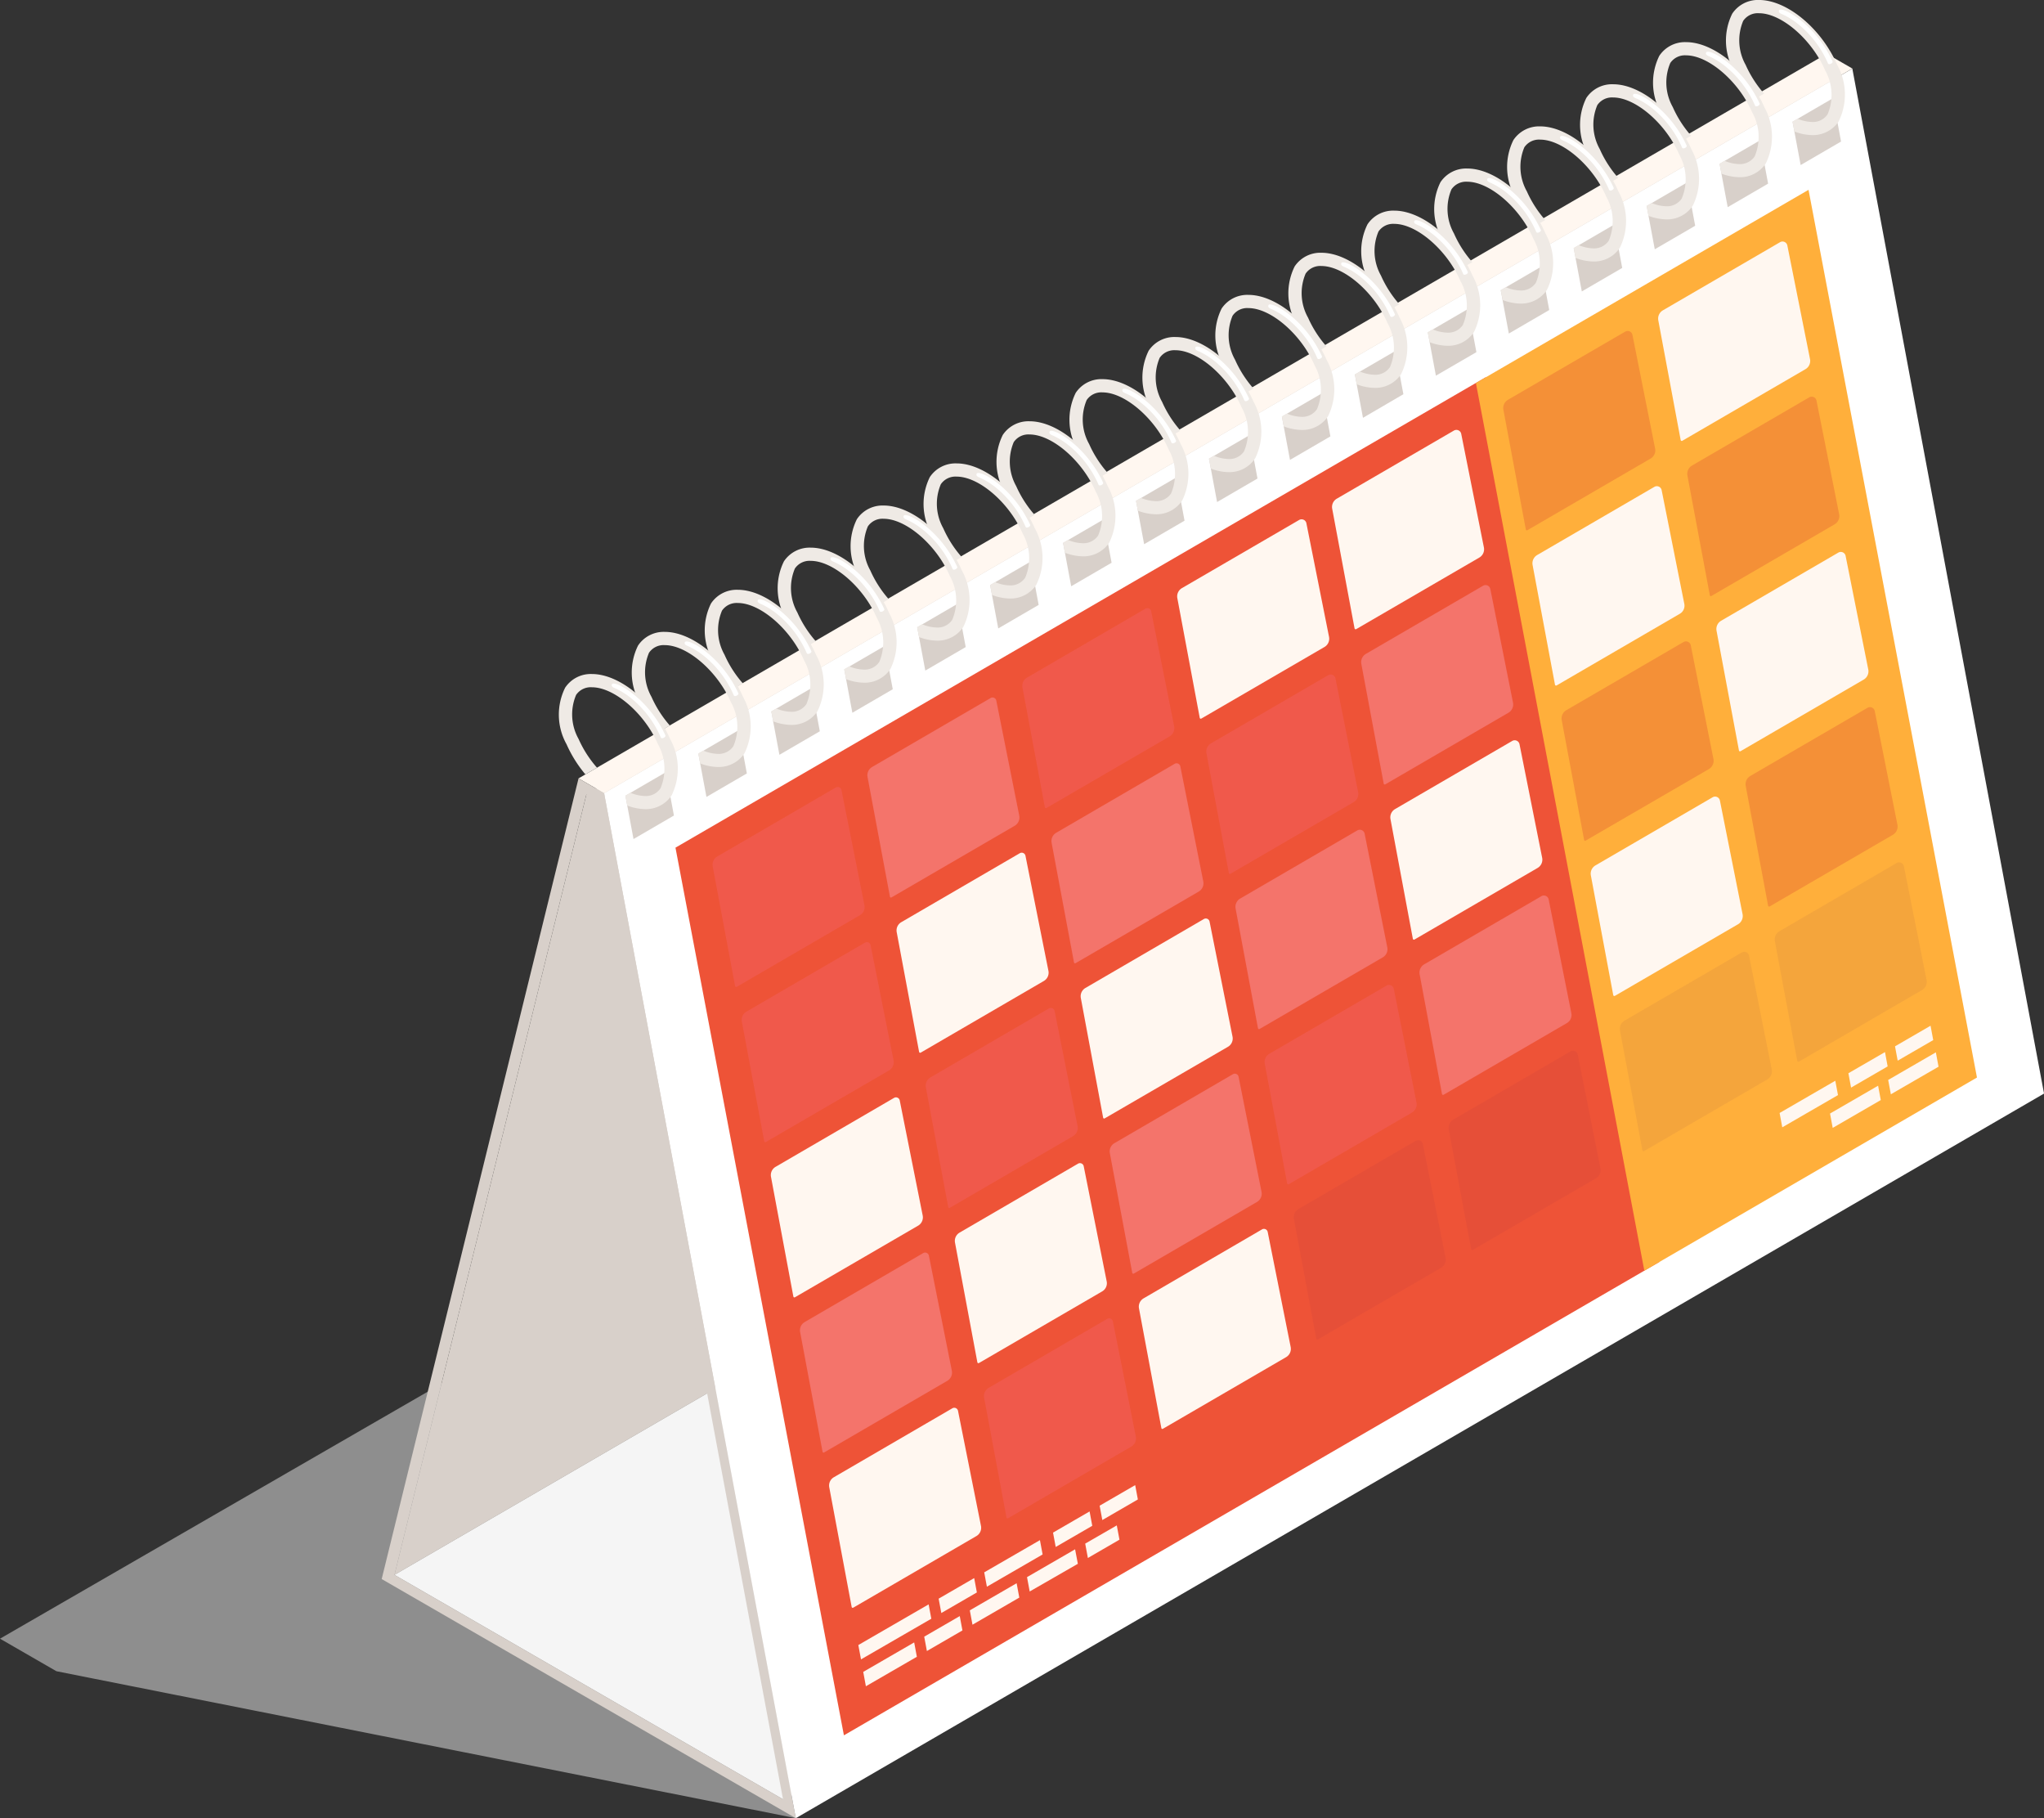 <svg xmlns="http://www.w3.org/2000/svg" width="106.788" height="94.966" viewBox="0 0 106.788 94.966">
  <rect x="0" y="0" width="106.788" height="94.966" fill="#333333" stroke="none"/>
  <g id="_8" data-name="8" transform="translate(-327.344 -23.207)">
    <path id="Path_733" data-name="Path 733" d="M327.344,99.55l2.948,1.7,38.627,7.674L370.6,74.578Z" transform="translate(0 9.247)" fill="#d8d8d8" opacity="0.55"/>
    <g id="Group_443" data-name="Group 443" transform="translate(347.285 23.207)">
      <g id="Group_424" data-name="Group 424" transform="translate(0 2.808)">
        <path id="Path_734" data-name="Path 734" d="M344.81,98.69l65.212-37.848,20.3,11.721-65.213,37.848Z" transform="translate(-344.141 -19.241)" fill="#f5f5f5"/>
        <path id="Path_735" data-name="Path 735" d="M354.835,64.147,420.047,26.3l-10.025,40.76L344.81,104.907Z" transform="translate(-344.141 -25.459)" fill="#d8d0ca"/>
        <path id="Path_736" data-name="Path 736" d="M419.351,26.5l-.047-.255L354.092,64.09l.047.255,9.967,53.282,65.213-37.848Z" transform="translate(-342.47 -25.469)" fill="#fff"/>
        <path id="Path_737" data-name="Path 737" d="M399.592,39.9,357.251,64.476l8.8,46.364,42.6-24.723Z" transform="translate(-341.902 -23.01)" fill="#ee5337"/>
        <path id="Path_738" data-name="Path 738" d="M392.69,41.7l17.378-10.091,8.8,46.365-17.378,10.09Z" transform="translate(-335.523 -24.502)" fill="#ffaf3b"/>
        <path id="Path_739" data-name="Path 739" d="M418.171,25.587,352.958,63.435l1.338.772,65.213-37.848Z" transform="translate(-342.674 -25.587)" fill="#fff7f0"/>
        <path id="Path_740" data-name="Path 740" d="M355.911,58.69l9.967,53.282L344.243,99.48l10.284-41.818,1.338.772Zm-.975-.188L344.911,99.263l20.3,11.721L355.452,58.8l-.516-.3Z" transform="translate(-344.243 -19.813)" fill="#d8d0ca"/>
      </g>
      <g id="Group_442" data-name="Group 442" transform="translate(9.257)">
        <g id="Group_425" data-name="Group 425" transform="translate(60.976)">
          <path id="Path_741" data-name="Path 741" d="M408.821,27.555l-2.111,1.228.423,2.262,2.111-1.228Z" transform="translate(-403.233 -22.424)" fill="#d8d0ca"/>
          <path id="Path_742" data-name="Path 742" d="M409.574,26.6c-.824-1.9-2.618-3.394-4.085-3.394a1.611,1.611,0,0,0-1.4.715,3.17,3.17,0,0,0,.074,2.951,6.536,6.536,0,0,0,.985,1.578l.605-.352a5.932,5.932,0,0,1-.962-1.5,2.623,2.623,0,0,1-.13-2.3.921.921,0,0,1,.825-.4c1.173,0,2.755,1.364,3.455,2.979a2.615,2.615,0,0,1,.13,2.3.922.922,0,0,1-.825.4,2.112,2.112,0,0,1-.747-.169l-.262.152.1.517a2.73,2.73,0,0,0,.912.186,1.611,1.611,0,0,0,1.4-.715A3.172,3.172,0,0,0,409.574,26.6Z" transform="translate(-403.763 -23.207)" fill="#efeae5"/>
          <path id="Path_743" data-name="Path 743" d="M406.114,23.67c-.06.133.135.189.212.225a3.946,3.946,0,0,1,.793.5,5.392,5.392,0,0,1,1.552,2.05c.044.1.279-.02.238-.109C408,24.349,406.227,23.422,406.114,23.67Z" transform="translate(-403.342 -23.131)" fill="#fff"/>
        </g>
        <g id="Group_426" data-name="Group 426" transform="translate(57.166 2.201)">
          <path id="Path_744" data-name="Path 744" d="M405.591,29.419l-2.111,1.228.423,2.262,2.111-1.228Z" transform="translate(-400.004 -24.29)" fill="#d8d0ca"/>
          <path id="Path_745" data-name="Path 745" d="M406.346,28.466c-.825-1.9-2.62-3.394-4.086-3.394a1.61,1.61,0,0,0-1.4.714,3.176,3.176,0,0,0,.074,2.952,6.529,6.529,0,0,0,.985,1.576l.605-.352a5.854,5.854,0,0,1-.961-1.5,2.612,2.612,0,0,1-.13-2.3.92.92,0,0,1,.824-.4c1.173,0,2.757,1.364,3.456,2.979a2.61,2.61,0,0,1,.129,2.3.923.923,0,0,1-.825.4,2.118,2.118,0,0,1-.747-.169l-.262.152.1.517a2.757,2.757,0,0,0,.912.185,1.61,1.61,0,0,0,1.4-.714A3.175,3.175,0,0,0,406.346,28.466Z" transform="translate(-400.534 -25.072)" fill="#efeae5"/>
          <path id="Path_746" data-name="Path 746" d="M402.885,25.535c-.061.133.133.189.212.225a3.959,3.959,0,0,1,.793.5,5.39,5.39,0,0,1,1.551,2.05c.044.1.278-.02.238-.109C404.769,26.214,403,25.287,402.885,25.535Z" transform="translate(-400.113 -24.996)" fill="#fff"/>
        </g>
        <g id="Group_427" data-name="Group 427" transform="translate(53.355 4.401)">
          <path id="Path_747" data-name="Path 747" d="M402.362,31.284l-2.111,1.228.423,2.262,2.111-1.228Z" transform="translate(-396.774 -26.155)" fill="#d8d0ca"/>
          <path id="Path_748" data-name="Path 748" d="M403.115,30.329c-.825-1.9-2.62-3.392-4.086-3.392a1.608,1.608,0,0,0-1.4.714,3.175,3.175,0,0,0,.073,2.952,6.59,6.59,0,0,0,.985,1.576l.607-.352a5.826,5.826,0,0,1-.962-1.5,2.615,2.615,0,0,1-.13-2.3.923.923,0,0,1,.824-.4c1.173,0,2.757,1.365,3.456,2.981a2.608,2.608,0,0,1,.129,2.3.921.921,0,0,1-.825.4,2.1,2.1,0,0,1-.747-.169l-.262.152.1.518a2.757,2.757,0,0,0,.912.185,1.609,1.609,0,0,0,1.4-.714A3.174,3.174,0,0,0,403.115,30.329Z" transform="translate(-397.304 -26.937)" fill="#efeae5"/>
          <path id="Path_749" data-name="Path 749" d="M399.655,27.4c-.06.133.133.189.212.224a3.951,3.951,0,0,1,.793.5,5.383,5.383,0,0,1,1.55,2.048c.044.1.278-.02.238-.107C401.539,28.079,399.767,27.152,399.655,27.4Z" transform="translate(-396.883 -26.861)" fill="#fff"/>
        </g>
        <g id="Group_428" data-name="Group 428" transform="translate(49.543 6.601)">
          <path id="Path_750" data-name="Path 750" d="M399.132,33.149l-2.111,1.228.423,2.262,2.111-1.228Z" transform="translate(-393.544 -28.018)" fill="#d8d0ca"/>
          <path id="Path_751" data-name="Path 751" d="M399.885,32.195c-.824-1.9-2.618-3.394-4.085-3.394a1.611,1.611,0,0,0-1.4.715,3.173,3.173,0,0,0,.073,2.951,6.578,6.578,0,0,0,.986,1.578l.605-.352a5.91,5.91,0,0,1-.962-1.5,2.623,2.623,0,0,1-.13-2.3.921.921,0,0,1,.825-.4c1.173,0,2.755,1.364,3.455,2.979a2.61,2.61,0,0,1,.129,2.3.92.92,0,0,1-.824.4,2.124,2.124,0,0,1-.748-.169l-.261.152.1.517a2.725,2.725,0,0,0,.912.186,1.611,1.611,0,0,0,1.4-.715A3.175,3.175,0,0,0,399.885,32.195Z" transform="translate(-394.074 -28.801)" fill="#efeae5"/>
          <path id="Path_752" data-name="Path 752" d="M396.425,29.264c-.06.133.133.189.212.225a3.894,3.894,0,0,1,.793.5,5.377,5.377,0,0,1,1.55,2.05c.045.1.28-.02.238-.109C398.309,29.943,396.538,29.016,396.425,29.264Z" transform="translate(-393.653 -28.725)" fill="#fff"/>
        </g>
        <g id="Group_429" data-name="Group 429" transform="translate(45.732 8.802)">
          <path id="Path_753" data-name="Path 753" d="M395.9,35.013l-2.111,1.228.423,2.262,2.111-1.228Z" transform="translate(-390.314 -29.884)" fill="#d8d0ca"/>
          <path id="Path_754" data-name="Path 754" d="M396.657,34.06c-.825-1.9-2.62-3.394-4.086-3.394a1.61,1.61,0,0,0-1.4.714,3.173,3.173,0,0,0,.074,2.952,6.529,6.529,0,0,0,.985,1.576l.605-.352a5.854,5.854,0,0,1-.96-1.5,2.617,2.617,0,0,1-.131-2.3.922.922,0,0,1,.825-.4c1.173,0,2.756,1.364,3.456,2.979a2.618,2.618,0,0,1,.129,2.3.923.923,0,0,1-.825.4,2.112,2.112,0,0,1-.747-.169l-.262.152.1.517a2.757,2.757,0,0,0,.912.185,1.61,1.61,0,0,0,1.4-.714A3.175,3.175,0,0,0,396.657,34.06Z" transform="translate(-390.844 -30.666)" fill="#efeae5"/>
          <path id="Path_755" data-name="Path 755" d="M393.2,31.129c-.061.133.133.189.212.225a3.959,3.959,0,0,1,.793.5,5.389,5.389,0,0,1,1.55,2.05c.044.1.279-.02.238-.109C395.08,31.808,393.308,30.881,393.2,31.129Z" transform="translate(-390.423 -30.59)" fill="#fff"/>
        </g>
        <g id="Group_430" data-name="Group 430" transform="translate(41.921 11.002)">
          <path id="Path_756" data-name="Path 756" d="M392.672,36.878l-2.111,1.228.423,2.262L393.1,39.14Z" transform="translate(-387.085 -31.749)" fill="#d8d0ca"/>
          <path id="Path_757" data-name="Path 757" d="M393.427,35.923c-.825-1.9-2.62-3.392-4.086-3.392a1.608,1.608,0,0,0-1.4.714,3.172,3.172,0,0,0,.073,2.952A6.552,6.552,0,0,0,389,37.774l.605-.352a5.852,5.852,0,0,1-.961-1.5,2.615,2.615,0,0,1-.13-2.3.923.923,0,0,1,.824-.4c1.173,0,2.756,1.365,3.456,2.981a2.608,2.608,0,0,1,.129,2.3.921.921,0,0,1-.825.4,2.1,2.1,0,0,1-.747-.169l-.262.152.1.518a2.756,2.756,0,0,0,.912.185,1.608,1.608,0,0,0,1.4-.715A3.175,3.175,0,0,0,393.427,35.923Z" transform="translate(-387.615 -32.531)" fill="#efeae5"/>
          <path id="Path_758" data-name="Path 758" d="M389.966,32.994c-.061.133.133.189.212.224a3.986,3.986,0,0,1,.793.5,5.4,5.4,0,0,1,1.551,2.048c.044.1.279-.02.238-.107C391.85,33.673,390.078,32.746,389.966,32.994Z" transform="translate(-387.194 -32.455)" fill="#fff"/>
        </g>
        <g id="Group_431" data-name="Group 431" transform="translate(38.11 13.202)">
          <path id="Path_759" data-name="Path 759" d="M389.443,38.743l-2.111,1.228.423,2.262L389.866,41Z" transform="translate(-383.855 -33.612)" fill="#d8d0ca"/>
          <path id="Path_760" data-name="Path 760" d="M390.2,37.789c-.824-1.9-2.62-3.394-4.085-3.394a1.611,1.611,0,0,0-1.4.715,3.173,3.173,0,0,0,.073,2.951,6.609,6.609,0,0,0,.985,1.578l.606-.352a5.879,5.879,0,0,1-.962-1.5,2.615,2.615,0,0,1-.13-2.3.921.921,0,0,1,.825-.4c1.173,0,2.755,1.364,3.455,2.979a2.61,2.61,0,0,1,.129,2.3.92.92,0,0,1-.824.4,2.123,2.123,0,0,1-.748-.169l-.261.152.1.517a2.718,2.718,0,0,0,.912.186,1.613,1.613,0,0,0,1.4-.715A3.175,3.175,0,0,0,390.2,37.789Z" transform="translate(-384.385 -34.395)" fill="#efeae5"/>
          <path id="Path_761" data-name="Path 761" d="M386.736,34.858c-.06.133.133.189.212.225a3.894,3.894,0,0,1,.793.5,5.378,5.378,0,0,1,1.551,2.05c.044.1.278-.02.238-.109C388.62,35.536,386.849,34.61,386.736,34.858Z" transform="translate(-383.964 -34.319)" fill="#fff"/>
        </g>
        <g id="Group_432" data-name="Group 432" transform="translate(34.299 15.402)">
          <path id="Path_762" data-name="Path 762" d="M386.213,40.607,384.1,41.835l.423,2.262,2.111-1.228Z" transform="translate(-380.625 -35.478)" fill="#d8d0ca"/>
          <path id="Path_763" data-name="Path 763" d="M386.966,39.654c-.824-1.9-2.618-3.394-4.085-3.394a1.61,1.61,0,0,0-1.4.714,3.173,3.173,0,0,0,.074,2.952,6.528,6.528,0,0,0,.985,1.576l.605-.352a5.853,5.853,0,0,1-.961-1.5,2.617,2.617,0,0,1-.131-2.3.921.921,0,0,1,.825-.4c1.173,0,2.757,1.364,3.456,2.979a2.618,2.618,0,0,1,.129,2.3.923.923,0,0,1-.825.4,2.112,2.112,0,0,1-.747-.169l-.262.152.1.517a2.756,2.756,0,0,0,.912.185,1.61,1.61,0,0,0,1.4-.714A3.172,3.172,0,0,0,386.966,39.654Z" transform="translate(-381.155 -36.26)" fill="#efeae5"/>
          <path id="Path_764" data-name="Path 764" d="M383.507,36.723c-.061.133.133.189.211.225a3.894,3.894,0,0,1,.793.5,5.38,5.38,0,0,1,1.552,2.05c.044.1.279-.02.238-.109C385.391,37.4,383.619,36.475,383.507,36.723Z" transform="translate(-380.734 -36.184)" fill="#fff"/>
        </g>
        <g id="Group_433" data-name="Group 433" transform="translate(30.488 17.603)">
          <path id="Path_765" data-name="Path 765" d="M382.983,42.472,380.872,43.7l.423,2.262,2.111-1.228Z" transform="translate(-377.395 -37.343)" fill="#d8d0ca"/>
          <path id="Path_766" data-name="Path 766" d="M383.738,41.519c-.825-1.9-2.62-3.394-4.086-3.394a1.612,1.612,0,0,0-1.4.714,3.176,3.176,0,0,0,.074,2.952,6.55,6.55,0,0,0,.985,1.576l.605-.352a5.852,5.852,0,0,1-.961-1.5,2.615,2.615,0,0,1-.13-2.3.923.923,0,0,1,.824-.4c1.173,0,2.756,1.365,3.456,2.981a2.608,2.608,0,0,1,.129,2.3.921.921,0,0,1-.825.4,2.1,2.1,0,0,1-.747-.169l-.262.152.1.518a2.757,2.757,0,0,0,.912.185,1.608,1.608,0,0,0,1.4-.715A3.172,3.172,0,0,0,383.738,41.519Z" transform="translate(-377.926 -38.125)" fill="#efeae5"/>
          <path id="Path_767" data-name="Path 767" d="M380.277,38.588c-.061.133.133.189.212.225a3.961,3.961,0,0,1,.793.5,5.4,5.4,0,0,1,1.55,2.048c.044.1.279-.02.238-.107C382.161,39.267,380.389,38.34,380.277,38.588Z" transform="translate(-377.505 -38.049)" fill="#fff"/>
        </g>
        <g id="Group_434" data-name="Group 434" transform="translate(26.677 19.803)">
          <path id="Path_768" data-name="Path 768" d="M379.754,44.337l-2.111,1.228.423,2.262,2.111-1.228Z" transform="translate(-374.166 -39.206)" fill="#d8d0ca"/>
          <path id="Path_769" data-name="Path 769" d="M380.507,43.383c-.825-1.9-2.62-3.394-4.085-3.394a1.61,1.61,0,0,0-1.4.715,3.173,3.173,0,0,0,.073,2.951,6.57,6.57,0,0,0,.985,1.578l.606-.352a5.847,5.847,0,0,1-.962-1.5,2.615,2.615,0,0,1-.13-2.3.921.921,0,0,1,.825-.4c1.173,0,2.755,1.364,3.455,2.979a2.61,2.61,0,0,1,.129,2.3.92.92,0,0,1-.824.4,2.123,2.123,0,0,1-.748-.169l-.262.152.1.517a2.73,2.73,0,0,0,.913.186,1.609,1.609,0,0,0,1.4-.715A3.171,3.171,0,0,0,380.507,43.383Z" transform="translate(-374.696 -39.989)" fill="#efeae5"/>
          <path id="Path_770" data-name="Path 770" d="M377.047,40.452c-.06.133.133.189.212.225a3.9,3.9,0,0,1,.793.5,5.379,5.379,0,0,1,1.551,2.05c.044.1.278-.02.238-.109C378.931,41.131,377.159,40.2,377.047,40.452Z" transform="translate(-374.275 -39.913)" fill="#fff"/>
        </g>
        <g id="Group_435" data-name="Group 435" transform="translate(22.866 22.003)">
          <path id="Path_771" data-name="Path 771" d="M376.524,46.2l-2.111,1.228.423,2.262,2.111-1.228Z" transform="translate(-370.936 -41.072)" fill="#d8d0ca"/>
          <path id="Path_772" data-name="Path 772" d="M377.277,45.248c-.824-1.9-2.618-3.394-4.085-3.394a1.61,1.61,0,0,0-1.4.714,3.172,3.172,0,0,0,.074,2.952,6.527,6.527,0,0,0,.985,1.576l.605-.352a5.889,5.889,0,0,1-.962-1.5,2.62,2.62,0,0,1-.13-2.3.921.921,0,0,1,.825-.4c1.173,0,2.755,1.364,3.455,2.979a2.615,2.615,0,0,1,.13,2.3.925.925,0,0,1-.825.4,2.112,2.112,0,0,1-.747-.169l-.262.152.1.517a2.757,2.757,0,0,0,.912.185,1.61,1.61,0,0,0,1.4-.714A3.172,3.172,0,0,0,377.277,45.248Z" transform="translate(-371.466 -41.854)" fill="#efeae5"/>
          <path id="Path_773" data-name="Path 773" d="M373.817,42.317c-.06.133.134.189.212.225a3.9,3.9,0,0,1,.793.5,5.392,5.392,0,0,1,1.552,2.05c.044.1.278-.02.238-.109C375.7,43,373.93,42.069,373.817,42.317Z" transform="translate(-371.045 -41.778)" fill="#fff"/>
        </g>
        <g id="Group_436" data-name="Group 436" transform="translate(19.055 24.204)">
          <path id="Path_774" data-name="Path 774" d="M373.294,48.066l-2.111,1.228.423,2.262,2.111-1.228Z" transform="translate(-367.706 -42.937)" fill="#d8d0ca"/>
          <path id="Path_775" data-name="Path 775" d="M374.049,47.113c-.825-1.9-2.62-3.394-4.086-3.394a1.61,1.61,0,0,0-1.4.714,3.176,3.176,0,0,0,.074,2.952,6.552,6.552,0,0,0,.985,1.576l.605-.352a5.853,5.853,0,0,1-.961-1.5,2.615,2.615,0,0,1-.13-2.3.923.923,0,0,1,.824-.4c1.173,0,2.756,1.365,3.456,2.981a2.608,2.608,0,0,1,.129,2.3.921.921,0,0,1-.825.4,2.092,2.092,0,0,1-.747-.169l-.262.152.1.518a2.756,2.756,0,0,0,.912.185,1.608,1.608,0,0,0,1.4-.715A3.172,3.172,0,0,0,374.049,47.113Z" transform="translate(-368.237 -43.719)" fill="#efeae5"/>
          <path id="Path_776" data-name="Path 776" d="M370.588,44.182c-.061.133.133.189.212.225a3.958,3.958,0,0,1,.793.5,5.4,5.4,0,0,1,1.551,2.048c.044.1.279-.02.238-.107C372.472,44.861,370.7,43.934,370.588,44.182Z" transform="translate(-367.816 -43.643)" fill="#fff"/>
        </g>
        <g id="Group_437" data-name="Group 437" transform="translate(15.244 26.404)">
          <path id="Path_777" data-name="Path 777" d="M370.065,49.931l-2.111,1.228.423,2.262,2.111-1.228Z" transform="translate(-364.477 -44.8)" fill="#d8d0ca"/>
          <path id="Path_778" data-name="Path 778" d="M370.818,48.977c-.825-1.9-2.62-3.394-4.086-3.394a1.609,1.609,0,0,0-1.4.715,3.173,3.173,0,0,0,.073,2.951,6.574,6.574,0,0,0,.985,1.578l.607-.352a5.846,5.846,0,0,1-.962-1.5,2.615,2.615,0,0,1-.13-2.3.92.92,0,0,1,.824-.4c1.173,0,2.757,1.364,3.456,2.979a2.61,2.61,0,0,1,.129,2.3.921.921,0,0,1-.825.4,2.124,2.124,0,0,1-.747-.169l-.262.152.1.517a2.73,2.73,0,0,0,.912.186,1.61,1.61,0,0,0,1.4-.715A3.171,3.171,0,0,0,370.818,48.977Z" transform="translate(-365.007 -45.583)" fill="#efeae5"/>
          <path id="Path_779" data-name="Path 779" d="M367.358,46.046c-.06.133.133.189.212.225a3.9,3.9,0,0,1,.793.5,5.379,5.379,0,0,1,1.551,2.05c.044.1.278-.02.238-.109C369.242,46.725,367.47,45.8,367.358,46.046Z" transform="translate(-364.586 -45.507)" fill="#fff"/>
        </g>
        <g id="Group_438" data-name="Group 438" transform="translate(11.433 28.604)">
          <path id="Path_780" data-name="Path 780" d="M366.835,51.8l-2.111,1.228.423,2.262,2.111-1.228Z" transform="translate(-361.247 -46.666)" fill="#d8d0ca"/>
          <path id="Path_781" data-name="Path 781" d="M367.588,50.842c-.824-1.9-2.618-3.394-4.085-3.394a1.61,1.61,0,0,0-1.4.714,3.176,3.176,0,0,0,.073,2.952,6.57,6.57,0,0,0,.986,1.576l.605-.352a5.891,5.891,0,0,1-.962-1.5,2.62,2.62,0,0,1-.13-2.3.921.921,0,0,1,.825-.4c1.173,0,2.755,1.364,3.455,2.979a2.61,2.61,0,0,1,.129,2.3.923.923,0,0,1-.824.4,2.124,2.124,0,0,1-.748-.169l-.261.152.1.517a2.751,2.751,0,0,0,.912.185,1.61,1.61,0,0,0,1.4-.714A3.176,3.176,0,0,0,367.588,50.842Z" transform="translate(-361.777 -47.448)" fill="#efeae5"/>
          <path id="Path_782" data-name="Path 782" d="M364.128,47.911c-.06.133.135.189.212.225a3.894,3.894,0,0,1,.793.5,5.377,5.377,0,0,1,1.551,2.05c.045.1.28-.02.238-.109C366.012,48.589,364.241,47.663,364.128,47.911Z" transform="translate(-361.356 -47.372)" fill="#fff"/>
        </g>
        <g id="Group_439" data-name="Group 439" transform="translate(7.622 30.805)">
          <path id="Path_783" data-name="Path 783" d="M363.605,53.66l-2.111,1.228.423,2.262,2.111-1.228Z" transform="translate(-358.017 -48.531)" fill="#d8d0ca"/>
          <path id="Path_784" data-name="Path 784" d="M364.36,52.707c-.825-1.9-2.62-3.394-4.086-3.394a1.61,1.61,0,0,0-1.4.714,3.172,3.172,0,0,0,.074,2.952,6.55,6.55,0,0,0,.985,1.576l.605-.352a5.853,5.853,0,0,1-.96-1.5,2.62,2.62,0,0,1-.131-2.3.925.925,0,0,1,.825-.4c1.173,0,2.757,1.365,3.456,2.981a2.612,2.612,0,0,1,.129,2.3.921.921,0,0,1-.825.4,2.087,2.087,0,0,1-.747-.169l-.262.152.1.518a2.757,2.757,0,0,0,.912.185,1.608,1.608,0,0,0,1.4-.715A3.172,3.172,0,0,0,364.36,52.707Z" transform="translate(-358.547 -49.313)" fill="#efeae5"/>
          <path id="Path_785" data-name="Path 785" d="M360.9,49.776c-.061.133.133.189.212.225a3.961,3.961,0,0,1,.793.5,5.394,5.394,0,0,1,1.551,2.048c.044.1.279-.02.238-.107C362.783,50.455,361.011,49.528,360.9,49.776Z" transform="translate(-358.126 -49.237)" fill="#fff"/>
        </g>
        <g id="Group_440" data-name="Group 440" transform="translate(3.811 33.004)">
          <path id="Path_786" data-name="Path 786" d="M360.375,55.525l-2.111,1.228.423,2.262,2.111-1.228Z" transform="translate(-354.788 -50.394)" fill="#d8d0ca"/>
          <path id="Path_787" data-name="Path 787" d="M361.129,54.571c-.825-1.9-2.62-3.394-4.086-3.394a1.609,1.609,0,0,0-1.4.715,3.173,3.173,0,0,0,.073,2.951,6.536,6.536,0,0,0,.985,1.578l.605-.352a5.873,5.873,0,0,1-.961-1.5,2.615,2.615,0,0,1-.13-2.3.92.92,0,0,1,.824-.4c1.173,0,2.756,1.364,3.456,2.979a2.61,2.61,0,0,1,.129,2.3.921.921,0,0,1-.825.4,2.124,2.124,0,0,1-.747-.169l-.262.152.1.517a2.729,2.729,0,0,0,.912.186,1.611,1.611,0,0,0,1.4-.715A3.175,3.175,0,0,0,361.129,54.571Z" transform="translate(-355.318 -51.177)" fill="#efeae5"/>
          <path id="Path_788" data-name="Path 788" d="M357.669,51.64c-.061.133.133.189.212.225a3.927,3.927,0,0,1,.793.5,5.39,5.39,0,0,1,1.551,2.05c.044.1.278-.02.238-.109C359.553,52.319,357.781,51.392,357.669,51.64Z" transform="translate(-354.897 -51.101)" fill="#fff"/>
        </g>
        <g id="Group_441" data-name="Group 441" transform="translate(0 35.205)">
          <path id="Path_789" data-name="Path 789" d="M357.146,57.389l-2.111,1.228.423,2.262,2.111-1.228Z" transform="translate(-351.558 -52.26)" fill="#d8d0ca"/>
          <path id="Path_790" data-name="Path 790" d="M357.9,56.436c-.824-1.9-2.62-3.394-4.085-3.394a1.608,1.608,0,0,0-1.4.715,3.173,3.173,0,0,0,.073,2.951,6.6,6.6,0,0,0,.985,1.576l.607-.35a5.886,5.886,0,0,1-.962-1.5,2.613,2.613,0,0,1-.13-2.3.921.921,0,0,1,.825-.4c1.173,0,2.755,1.364,3.455,2.979a2.61,2.61,0,0,1,.129,2.3.923.923,0,0,1-.824.4,2.124,2.124,0,0,1-.748-.169l-.261.152.1.517a2.745,2.745,0,0,0,.912.185,1.612,1.612,0,0,0,1.4-.714A3.175,3.175,0,0,0,357.9,56.436Z" transform="translate(-352.088 -53.042)" fill="#efeae5"/>
          <path id="Path_791" data-name="Path 791" d="M354.439,53.505c-.06.133.133.189.212.225a3.9,3.9,0,0,1,.793.5,5.378,5.378,0,0,1,1.55,2.05c.045.1.279-.02.238-.109C356.323,54.184,354.552,53.257,354.439,53.505Z" transform="translate(-351.667 -52.966)" fill="#fff"/>
        </g>
      </g>
    </g>
    <g id="Group_446" data-name="Group 446" transform="translate(364.571 35.823)">
      <g id="Group_444" data-name="Group 444" transform="translate(0 9.837)">
        <path id="Path_792" data-name="Path 792" d="M360.129,68.489a.057.057,0,0,1-.058-.047l-1.169-6.25a.5.5,0,0,1,.24-.523l6.187-3.6a.2.2,0,0,1,.3.136l1.2,6.012a.489.489,0,0,1-.234.519l-6.437,3.743Z" transform="translate(-358.893 -39.389)" fill="#f15e59" opacity="0.6"/>
        <path id="Path_793" data-name="Path 793" d="M366.984,64.53a.056.056,0,0,1-.057-.046l-1.171-6.252a.5.5,0,0,1,.24-.523l6.188-3.6a.2.2,0,0,1,.3.136l1.2,6.012a.5.5,0,0,1-.24.523l-6.431,3.739Z" transform="translate(-357.659 -40.102)" fill="#f57c78" opacity="0.8"/>
        <path id="Path_794" data-name="Path 794" d="M373.843,60.572a.057.057,0,0,1-.058-.048l-1.169-6.25a.5.5,0,0,1,.239-.522l6.186-3.6a.2.2,0,0,1,.3.136l1.2,6.01a.5.5,0,0,1-.237.525l-6.433,3.739Z" transform="translate(-356.424 -40.814)" fill="#f15e59" opacity="0.6"/>
        <path id="Path_795" data-name="Path 795" d="M380.7,56.609a.056.056,0,0,1-.057-.046l-1.171-6.253a.5.5,0,0,1,.24-.523l6.123-3.559a.256.256,0,0,1,.38.171l1.184,5.939a.5.5,0,0,1-.238.523L380.727,56.6Z" transform="translate(-355.19 -41.522)" fill="#fff7f0"/>
        <path id="Path_796" data-name="Path 796" d="M387.555,52.65a.06.06,0,0,1-.058-.047l-1.168-6.25a.5.5,0,0,1,.24-.524l6.121-3.559a.257.257,0,0,1,.38.172l1.186,5.939a.5.5,0,0,1-.24.523l-6.432,3.738Z" transform="translate(-353.956 -42.235)" fill="#fff7f0"/>
        <path id="Path_797" data-name="Path 797" d="M361.419,75.36a.062.062,0,0,1-.058-.048l-1.169-6.252a.5.5,0,0,1,.24-.522l6.187-3.6a.2.2,0,0,1,.3.136l1.2,6.012a.5.5,0,0,1-.238.523l-6.433,3.739Z" transform="translate(-358.661 -38.153)" fill="#f15e59" opacity="0.6"/>
        <path id="Path_798" data-name="Path 798" d="M368.274,71.4a.06.06,0,0,1-.057-.046L367.047,65.1a.5.5,0,0,1,.24-.522l6.188-3.6a.2.2,0,0,1,.3.136l1.2,6.012a.5.5,0,0,1-.24.523L368.3,71.393Z" transform="translate(-357.426 -38.865)" fill="#fff7f0"/>
        <path id="Path_799" data-name="Path 799" d="M375.133,67.442a.058.058,0,0,1-.058-.048l-1.169-6.25a.5.5,0,0,1,.24-.523l6.186-3.6a.2.2,0,0,1,.3.136l1.2,6.013a.5.5,0,0,1-.238.522l-6.433,3.739Z" transform="translate(-356.192 -39.578)" fill="#f57c78" opacity="0.8"/>
        <path id="Path_800" data-name="Path 800" d="M381.988,63.479a.058.058,0,0,1-.057-.048l-1.169-6.253a.5.5,0,0,1,.238-.52l6.123-3.559a.256.256,0,0,1,.38.171l1.184,5.939a.492.492,0,0,1-.234.52l-6.437,3.742Z" transform="translate(-354.958 -40.286)" fill="#f15e59" opacity="0.6"/>
        <path id="Path_801" data-name="Path 801" d="M388.845,59.52a.06.06,0,0,1-.058-.047l-1.168-6.252a.5.5,0,0,1,.238-.523l6.122-3.559a.256.256,0,0,1,.38.171l1.186,5.939a.5.5,0,0,1-.24.523l-6.431,3.739Z" transform="translate(-353.724 -40.998)" fill="#f57c78" opacity="0.8"/>
        <path id="Path_802" data-name="Path 802" d="M362.708,82.229a.058.058,0,0,1-.058-.047l-1.169-6.252a.5.5,0,0,1,.24-.522l6.187-3.6a.2.2,0,0,1,.3.136l1.2,6.012a.5.5,0,0,1-.238.523l-6.433,3.739Z" transform="translate(-358.428 -36.916)" fill="#fff7f0"/>
        <path id="Path_803" data-name="Path 803" d="M369.565,78.271a.059.059,0,0,1-.058-.048l-1.168-6.25a.5.5,0,0,1,.24-.524l6.186-3.6a.2.2,0,0,1,.3.136l1.2,6.012a.49.49,0,0,1-.235.519l-6.436,3.743Z" transform="translate(-357.194 -37.629)" fill="#f15e59" opacity="0.6"/>
        <path id="Path_804" data-name="Path 804" d="M376.423,74.312a.059.059,0,0,1-.057-.046L375.2,68.014a.5.5,0,0,1,.24-.523l6.187-3.6a.2.2,0,0,1,.3.136l1.2,6.012a.5.5,0,0,1-.238.523L376.451,74.3Z" transform="translate(-355.96 -38.341)" fill="#fff7f0"/>
        <path id="Path_805" data-name="Path 805" d="M383.279,70.349a.06.06,0,0,1-.058-.047l-1.169-6.252a.5.5,0,0,1,.24-.522l6.122-3.56a.257.257,0,0,1,.38.172l1.184,5.939a.492.492,0,0,1-.234.52l-6.437,3.741Z" transform="translate(-354.726 -39.049)" fill="#f57c78" opacity="0.8"/>
        <path id="Path_806" data-name="Path 806" d="M390.135,66.39a.059.059,0,0,1-.057-.046l-1.169-6.253a.5.5,0,0,1,.238-.522l6.123-3.56a.256.256,0,0,1,.38.172l1.185,5.939a.5.5,0,0,1-.24.523l-6.431,3.738Z" transform="translate(-353.491 -39.762)" fill="#fff7f0"/>
        <path id="Path_807" data-name="Path 807" d="M364,89.1a.06.06,0,0,1-.057-.046L362.771,82.8a.5.5,0,0,1,.24-.522l6.188-3.6a.2.2,0,0,1,.3.136l1.2,6.012a.5.5,0,0,1-.238.523l-6.432,3.739Z" transform="translate(-358.196 -35.68)" fill="#f57c78" opacity="0.8"/>
        <path id="Path_808" data-name="Path 808" d="M370.855,85.14a.058.058,0,0,1-.058-.047l-1.168-6.25a.5.5,0,0,1,.238-.523l6.187-3.6a.2.2,0,0,1,.3.136l1.2,6.013a.491.491,0,0,1-.235.52l-6.436,3.741Z" transform="translate(-356.962 -36.392)" fill="#fff7f0"/>
        <path id="Path_809" data-name="Path 809" d="M377.712,81.182a.056.056,0,0,1-.057-.047l-1.171-6.252a.5.5,0,0,1,.24-.523l6.187-3.6a.2.2,0,0,1,.3.136l1.2,6.013a.5.5,0,0,1-.238.522l-6.432,3.739Z" transform="translate(-355.728 -37.105)" fill="#f57c78" opacity="0.8"/>
        <path id="Path_810" data-name="Path 810" d="M384.57,77.219a.058.058,0,0,1-.058-.048l-1.169-6.25a.5.5,0,0,1,.241-.523l6.121-3.559a.256.256,0,0,1,.38.171l1.186,5.939a.5.5,0,0,1-.24.523L384.6,77.211Z" transform="translate(-354.493 -37.813)" fill="#f15e59" opacity="0.6"/>
        <path id="Path_811" data-name="Path 811" d="M391.425,73.26a.057.057,0,0,1-.057-.046L390.2,66.961a.5.5,0,0,1,.24-.522l6.122-3.559a.256.256,0,0,1,.38.171l1.185,5.939a.489.489,0,0,1-.234.519l-6.437,3.742Z" transform="translate(-353.259 -38.525)" fill="#f57c78" opacity="0.8"/>
        <path id="Path_812" data-name="Path 812" d="M365.289,95.969a.056.056,0,0,1-.057-.046l-1.171-6.252a.5.5,0,0,1,.24-.523l6.188-3.6a.2.2,0,0,1,.3.136l1.2,6.012a.5.5,0,0,1-.238.523l-6.432,3.739Z" transform="translate(-357.964 -34.443)" fill="#fff7f0"/>
        <path id="Path_813" data-name="Path 813" d="M372.145,92.011a.059.059,0,0,1-.058-.048l-1.168-6.25a.5.5,0,0,1,.24-.523l6.186-3.6a.2.2,0,0,1,.3.136l1.2,6.012a.5.5,0,0,1-.24.523L372.174,92Z" transform="translate(-356.73 -35.156)" fill="#f15e59" opacity="0.6"/>
        <path id="Path_814" data-name="Path 814" d="M379,88.052a.057.057,0,0,1-.057-.047l-1.169-6.252a.5.5,0,0,1,.241-.524l6.184-3.6a.2.2,0,0,1,.3.136l1.2,6.007a.5.5,0,0,1-.237.527l-6.432,3.739Z" transform="translate(-355.495 -35.868)" fill="#fff7f0"/>
        <path id="Path_815" data-name="Path 815" d="M385.859,84.089a.058.058,0,0,1-.058-.048l-1.169-6.249a.5.5,0,0,1,.241-.524l6.121-3.559a.256.256,0,0,1,.38.172l1.186,5.939a.5.5,0,0,1-.24.523l-6.431,3.738Z" transform="translate(-354.261 -36.576)" fill="#ca413e" opacity="0.2"/>
        <path id="Path_816" data-name="Path 816" d="M392.716,80.13a.058.058,0,0,1-.058-.048l-1.168-6.25a.5.5,0,0,1,.24-.522l6.121-3.56a.256.256,0,0,1,.38.172l1.185,5.938a.492.492,0,0,1-.234.52l-6.437,3.742Z" transform="translate(-353.027 -37.289)" fill="#ca413e" opacity="0.2"/>
      </g>
      <g id="Group_445" data-name="Group 445" transform="translate(41.31 0)">
        <path id="Path_817" data-name="Path 817" d="M395.136,48.273a.058.058,0,0,1-.055-.046l-1.171-6.253a.5.5,0,0,1,.238-.523l6.124-3.559a.256.256,0,0,1,.38.171L401.836,44a.49.49,0,0,1-.235.52l-6.436,3.742Z" transform="translate(-393.902 -33.186)" fill="#f49037"/>
        <path id="Path_818" data-name="Path 818" d="M401.995,44.314a.06.06,0,0,1-.058-.047l-1.169-6.252a.5.5,0,0,1,.24-.523l6.122-3.559a.256.256,0,0,1,.38.172l1.186,5.939a.5.5,0,0,1-.24.522l-6.433,3.739Z" transform="translate(-392.668 -33.899)" fill="#fff7f0"/>
        <path id="Path_819" data-name="Path 819" d="M396.429,55.142a.057.057,0,0,1-.058-.047l-1.169-6.25a.5.5,0,0,1,.24-.522l6.122-3.56a.256.256,0,0,1,.38.171l1.184,5.939a.489.489,0,0,1-.234.519l-6.437,3.743Z" transform="translate(-393.669 -31.95)" fill="#fff7f0"/>
        <path id="Path_820" data-name="Path 820" d="M403.285,51.184a.06.06,0,0,1-.057-.046l-1.171-6.253a.5.5,0,0,1,.24-.523L408.42,40.8a.256.256,0,0,1,.38.171l1.185,5.939a.5.5,0,0,1-.24.523l-6.432,3.739Z" transform="translate(-392.435 -32.662)" fill="#f49037"/>
        <path id="Path_821" data-name="Path 821" d="M397.719,62.012a.057.057,0,0,1-.058-.047l-1.169-6.252a.5.5,0,0,1,.24-.522l6.122-3.559a.256.256,0,0,1,.38.171l1.185,5.939a.5.5,0,0,1-.238.523L397.746,62Z" transform="translate(-393.437 -30.713)" fill="#f49037"/>
        <path id="Path_822" data-name="Path 822" d="M404.574,58.054a.056.056,0,0,1-.057-.046l-1.171-6.253a.5.5,0,0,1,.24-.523l6.123-3.559a.256.256,0,0,1,.38.171l1.185,5.939a.5.5,0,0,1-.24.523L404.6,58.046Z" transform="translate(-392.203 -31.426)" fill="#fff7f0"/>
        <path id="Path_823" data-name="Path 823" d="M399.009,68.883a.058.058,0,0,1-.058-.048l-1.169-6.25a.5.5,0,0,1,.24-.523l6.122-3.559a.256.256,0,0,1,.38.171l1.185,5.939a.5.5,0,0,1-.238.523l-6.433,3.739Z" transform="translate(-393.205 -29.477)" fill="#fff7f0"/>
        <path id="Path_824" data-name="Path 824" d="M405.866,64.924a.059.059,0,0,1-.058-.047l-1.169-6.254a.5.5,0,0,1,.238-.52L411,54.543a.256.256,0,0,1,.38.171l1.184,5.934a.5.5,0,0,1-.238.527l-6.432,3.739Z" transform="translate(-391.971 -30.189)" fill="#f49037"/>
        <path id="Path_825" data-name="Path 825" d="M400.3,75.752a.054.054,0,0,1-.057-.046l-1.171-6.252a.5.5,0,0,1,.24-.523l6.123-3.559a.256.256,0,0,1,.38.171L407,71.484a.5.5,0,0,1-.239.523l-6.431,3.738Z" transform="translate(-392.973 -28.24)" fill="#c88043" opacity="0.2"/>
        <path id="Path_826" data-name="Path 826" d="M407.155,71.794a.058.058,0,0,1-.058-.048l-1.169-6.25a.5.5,0,0,1,.24-.522l6.122-3.56a.256.256,0,0,1,.38.171l1.184,5.937a.5.5,0,0,1-.237.525l-6.433,3.739Z" transform="translate(-391.738 -28.953)" fill="#c88043" opacity="0.2"/>
      </g>
    </g>
    <path id="Path_827" data-name="Path 827" d="M369.16,95.923l-3.673,2.123-.14-.749,3.673-2.124ZM371.4,93.8l-1.857,1.075.14.75,1.857-1.075Zm3.435-1.982L371.924,93.5l.14.75,2.911-1.684Zm-6.43,6.092-2.663,1.54-.139-.75,2.662-1.54Zm2.241-2.125-1.857,1.075.14.75,1.857-1.076Zm2.971-1.716-2.446,1.416.14.75,2.446-1.416Zm3.952-3-1.91,1.106-.14-.75,1.91-1.106Zm2.242-2.125-1.857,1.075.14.75,1.857-1.076Zm-2.995,4.11L374.3,94.5l-.14-.75,2.512-1.453Zm2.034-2.006L377.2,92l.14.75,1.65-.956Z" transform="translate(6.84 11.832)" fill="#fff7f0"/>
    <path id="Path_828" data-name="Path 828" d="M409.047,71.483l-2.91,1.684.139.749,2.911-1.683Zm2.734-.748-1.91,1.107-.14-.75,1.912-1.106Zm2.242-2.125-1.857,1.076.14.749,1.857-1.075Zm-2.6,3.882-2.512,1.454-.14-.75,2.512-1.453ZM414.3,70l-2.491,1.442.14.749,2.491-1.441Z" transform="translate(14.182 8.172)" fill="#fff7f0"/>
  </g>
</svg>
